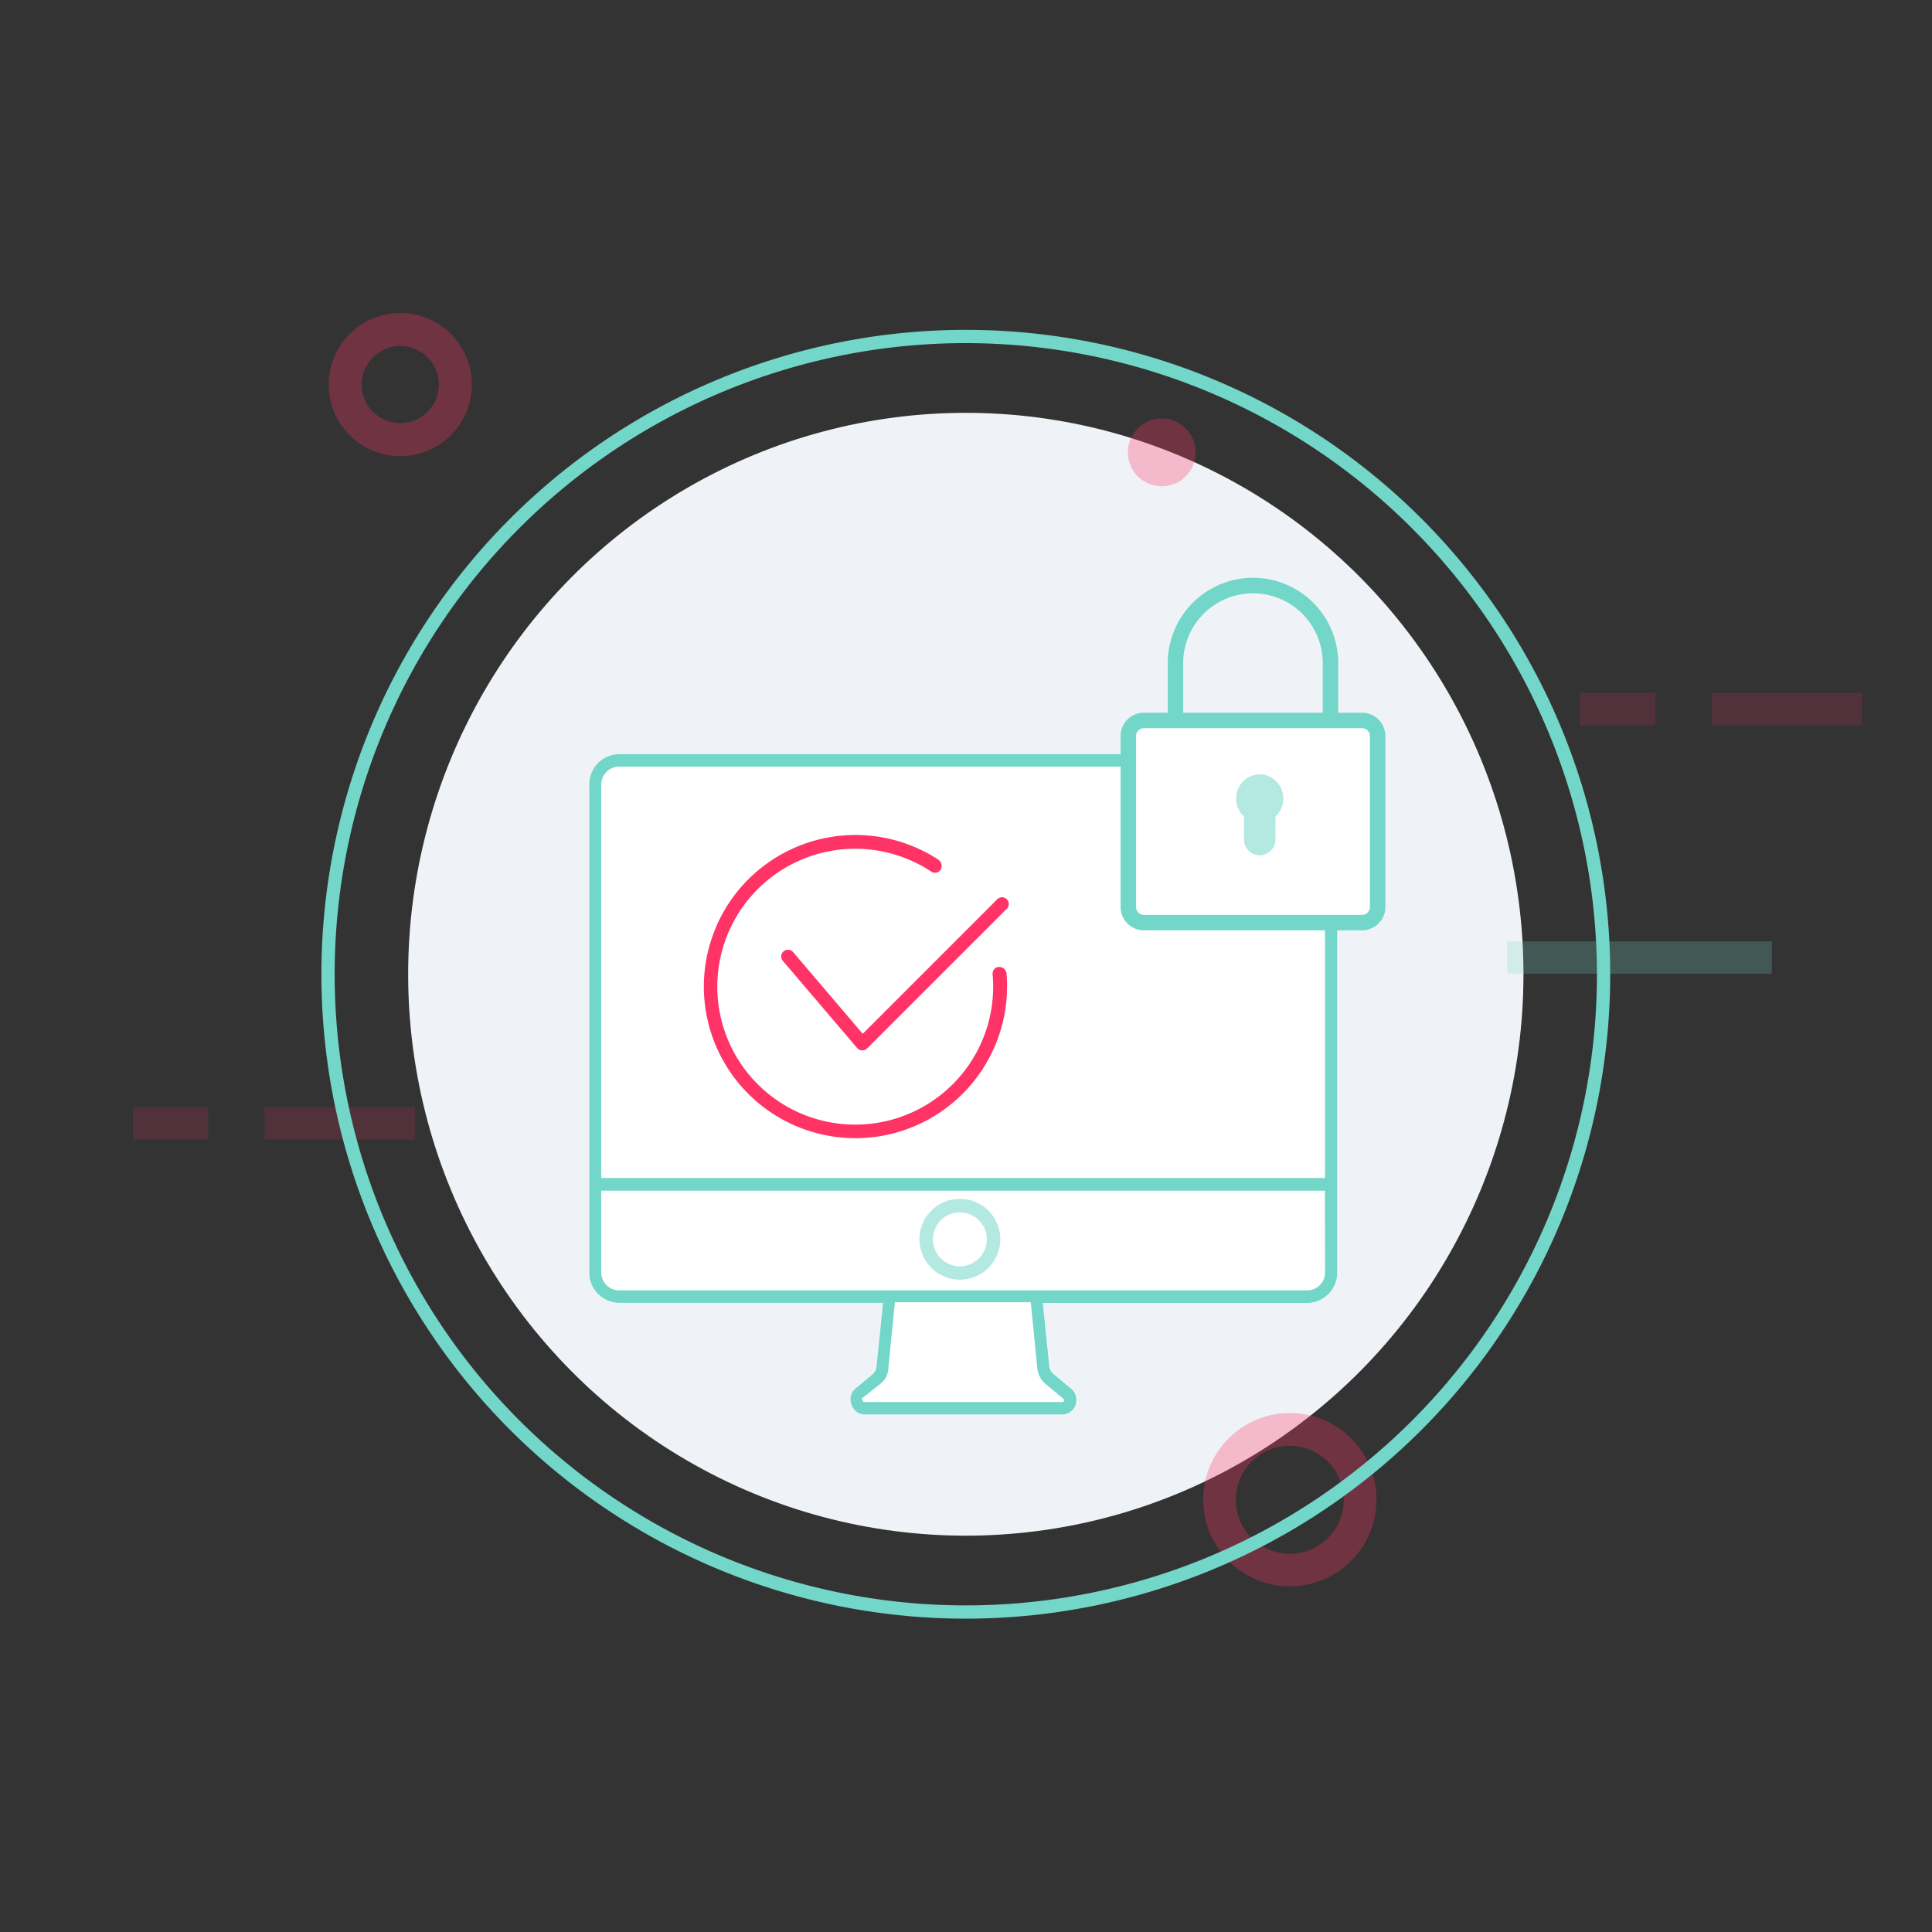 <svg id="Layer_1" data-name="Layer 1" 
    xmlns="http://www.w3.org/2000/svg" width="250" height="250" viewBox="0 0 250 250">
    <rect x="0" y="0" width="250" height="250" fill="#333333" stroke="none"/>
    <title>deposit-01-01</title>
    <g id="Artboard">
        <g id="confirm">
            <ellipse id="Oval" cx="124.975" cy="126.068" rx="72.16" ry="72.648" style="fill:#eff3f7"/>
            <g id="Group" style="opacity:0.3">
                <rect id="Rectangle-path" x="221.495" y="89.661" width="19.479" height="4.179" style="fill:#ff3365;opacity:0.5;isolation:isolate"/>
                <rect x="204.449" y="89.661" width="9.743" height="4.179" style="fill:#ff3365;opacity:0.5;isolation:isolate"/>
            </g>
            <g id="Group-2" style="opacity:0.3">
                <rect x="34.243" y="143.268" width="19.479" height="4.179" style="fill:#ff3365;opacity:0.5;isolation:isolate"/>
                <rect x="17.198" y="143.268" width="9.743" height="4.179" style="fill:#ff3365;opacity:0.5;isolation:isolate"/>
            </g>
            <g id="Group-3" style="opacity:0.46">
                <g style="opacity:0.5">
                    <rect x="195.034" y="121.816" width="34.235" height="4.179" style="fill:#72d6c8"/>
                </g>
            </g>
            <path d="M51.791,59.028a9.264,9.264,0,1,1,6.551-2.713A9.264,9.264,0,0,1,51.791,59.028Zm0-14.252a4.988,4.988,0,1,0,4.988,4.988,4.988,4.988,0,0,0-4.988-4.988Z" style="fill:#ff3365;opacity:0.3;isolation:isolate"/>
            <path d="M166.925,205.273A11.213,11.213,0,1,1,178.12,194.041v0q.001.36-.022.72A11.23,11.23,0,0,1,166.925,205.273ZM166.89,187.092a6.983,6.983,0,1,0,1.34.128,7.094,7.094,0,0,0-1.34-.12Z" style="fill:#ff3365;opacity:0.3;isolation:isolate"/>
            <circle id="Oval-2" cx="150.329" cy="58.54" r="4.388" style="fill:#ff3365;opacity:0.3;isolation:isolate"/>
            <path d="M124.975,208.955a82.887,82.887,0,1,1,82.887-82.887h0a82.886,82.886,0,0,1-82.886,82.887h0Zm0-165.056a82.169,82.169,0,1,0,82.169,82.169h0a82.169,82.169,0,0,0-82.169-82.169Z" style="fill:#72d6c8"/>
            <path d="M124.976,209.455h-.001a83.386,83.386,0,1,1,.001,0Zm-.001-165.056a81.669,81.669,0,1,0,81.669,81.669A81.762,81.762,0,0,0,124.976,44.399Z" style="fill:#72d6c8"/>
            <g id="Artboard-2">
                <g id="deposit">
                    <path d="M173.03,101.617v62.946a3.879,3.879,0,0,1-1.074,2.821,3.929,3.929,0,0,1-2.78,1.212H134.964l.925,8.233a1.497,1.497,0,0,0,.533.97l2.229,1.851a1.945,1.945,0,0,1,.61,2.1,1.803,1.803,0,0,1-1.689,1.276H111.978a1.765,1.765,0,0,1-1.766-1.276,1.818,1.818,0,0,1,.533-2.1l2.229-1.851a1.438,1.438,0,0,0,.456-.97l.848-8.233H80.11a3.929,3.929,0,0,1-2.78-1.212,3.88,3.88,0,0,1-1.074-2.821V101.617A3.88,3.88,0,0,1,77.33,98.796a3.93,3.93,0,0,1,2.78-1.212h89.073a3.929,3.929,0,0,1,2.775,1.214A3.879,3.879,0,0,1,173.03,101.617Z" style="fill:#fff"/>
                    <path d="M169.146,97.584H80.108A3.927,3.927,0,0,0,77.33,98.796a3.881,3.881,0,0,0-1.074,2.821v62.94a3.881,3.881,0,0,0,1.074,2.821,3.926,3.926,0,0,0,2.779,1.212h34.16l-.847,8.233a1.427,1.427,0,0,1-.462.97l-2.228,1.857a1.818,1.818,0,0,0-.539,2.1,1.765,1.765,0,0,0,1.766,1.276h25.551a1.809,1.809,0,0,0,1.688-1.276,1.908,1.908,0,0,0-.642-2.1l-2.228-1.857a1.517,1.517,0,0,1-.539-.97l-.847-8.226h34.237a3.927,3.927,0,0,0,2.779-1.212,3.88,3.88,0,0,0,1.073-2.821V101.617a3.88,3.88,0,0,0-1.085-2.833A3.927,3.927,0,0,0,169.146,97.584ZM135.3,179.083l2.228,1.857a.331.331,0,0,1,.154.326.289.289,0,0,1-.231.159H111.887c-.231,0-.231-.159-.308-.242a.206.206,0,0,1,.021-.291.209.209,0,0,1,.056-.035l2.228-1.774a2.638,2.638,0,0,0,1.072-2.1l.847-8.475h17.578l.847,8.552A3.071,3.071,0,0,0,135.3,179.083Zm36.157-14.526a2.309,2.309,0,0,1-.636,1.696,2.337,2.337,0,0,1-1.669.723H80.108a2.336,2.336,0,0,1-1.666-.721,2.309,2.309,0,0,1-.639-1.691V154.071h93.647Zm0-12.126H77.803v-50.814a2.309,2.309,0,0,1,.636-1.695,2.337,2.337,0,0,1,1.669-.723h89.044a2.337,2.337,0,0,1,1.668.723,2.308,2.308,0,0,1,.636,1.695Z" style="fill:#72d6c8"/>
                    <path d="M124.207,165.59a5.231,5.231,0,1,0-5.231-5.231h0A5.231,5.231,0,0,0,124.207,165.59Zm0-8.712a3.488,3.488,0,1,1-3.488,3.488h0A3.488,3.488,0,0,1,124.207,156.878Z" style="fill:#72d6c8;opacity:0.53;isolation:isolate"/>
                    <path id="Rectangle-path-2" d="M101.398,123.102h0a.872.872,0,0,1,1.229.098l9.612,11.283a.872.872,0,0,1-.098,1.229h0a.872.872,0,0,1-1.229-.098L101.3,124.332A.872.872,0,0,1,101.398,123.102Z" style="fill:#ff3365"/>
                    <path d="M111.164,135.476h0a.872.872,0,0,1,0-1.233l17.879-17.879a.872.872,0,0,1,1.233,0h0a.872.872,0,0,1,0,1.233l-17.879,17.879A.872.872,0,0,1,111.164,135.476Z" style="fill:#ff3365"/>
                    <path d="M129.32,125.115a.879.879,0,0,0-.883.875.891.891,0,0,0,.004.091q.075.776.075,1.57a17.848,17.848,0,1,1-8.017-14.87.866.866,0,0,0,1.352-.704,1.022,1.022,0,0,0-.455-.854,19.616,19.616,0,1,0,8.915,16.433,12.846,12.846,0,0,0-.075-1.701.916.916,0,0,0-.916-.822Z" style="fill:#ff3365"/>
                    <rect x="132.926" y="68.811" width="50.569" height="50.569" style="fill:none"/>
                    <path d="M176.241,92.868h-4.032v-.516c-2.81.248-5.62.516-8.437.484-1.26,0-2.463-.102-3.692-.153-2.42.554-5.671-.338-8.153-.198-1.569.089-2.01,1.096-3.012.382H148.02a2.028,2.028,0,0,0-2.017,2.039h0v22.433a2.028,2.028,0,0,0,2.017,2.039h28.227a2.028,2.028,0,0,0,2.017-2.039v0h0V94.908a2.051,2.051,0,0,0-.593-1.444A2.005,2.005,0,0,0,176.241,92.868Z" style="fill:#fff"/>
                    <path d="M148.02,120.38h-.003a3.013,3.013,0,0,1-3.013-3.01V95.236a3.017,3.017,0,0,1,3.014-3.012H176.251a3.015,3.015,0,0,1,3.013,3.011v22.134a3.013,3.013,0,0,1-3.013,3.012H148.02Zm-.001-2h28.23a1.014,1.014,0,0,0,1.015-1.013V95.236a1.014,1.014,0,0,0-1.014-1.012H148.019a1.014,1.014,0,0,0-1.015,1.013v22.131a1.002,1.002,0,0,0,.298.716A.974.974,0,0,0,148.019,118.38Z" style="fill:#72d6c8"/>
                    <path d="M173.16,93.225h-2V86.044a9.029,9.029,0,1,0-18.052-.477c-.005.179-.005.316-.001.452v7.206h-2V86.044c-.004-.144-.004-.314,0-.484a11.054,11.054,0,0,1,11.024-10.796c.093,0,.186.001.279.004A11.03,11.03,0,0,1,173.16,86.069Z" style="fill:#72d6c8"/>
                    <path d="M166.058,103.346a3.121,3.121,0,0,0-2.309-3.053,3.023,3.023,0,0,0-3.438,1.572,3.196,3.196,0,0,0,.661,3.806v2.9a2.035,2.035,0,0,0,4.068.138l0-.014q.002-.062,0-.124v-2.9A3.154,3.154,0,0,0,166.058,103.346Z" style="fill:#72d6c8;opacity:0.53;isolation:isolate"/>
                </g>
            </g>
        </g>
    </g>
</svg>